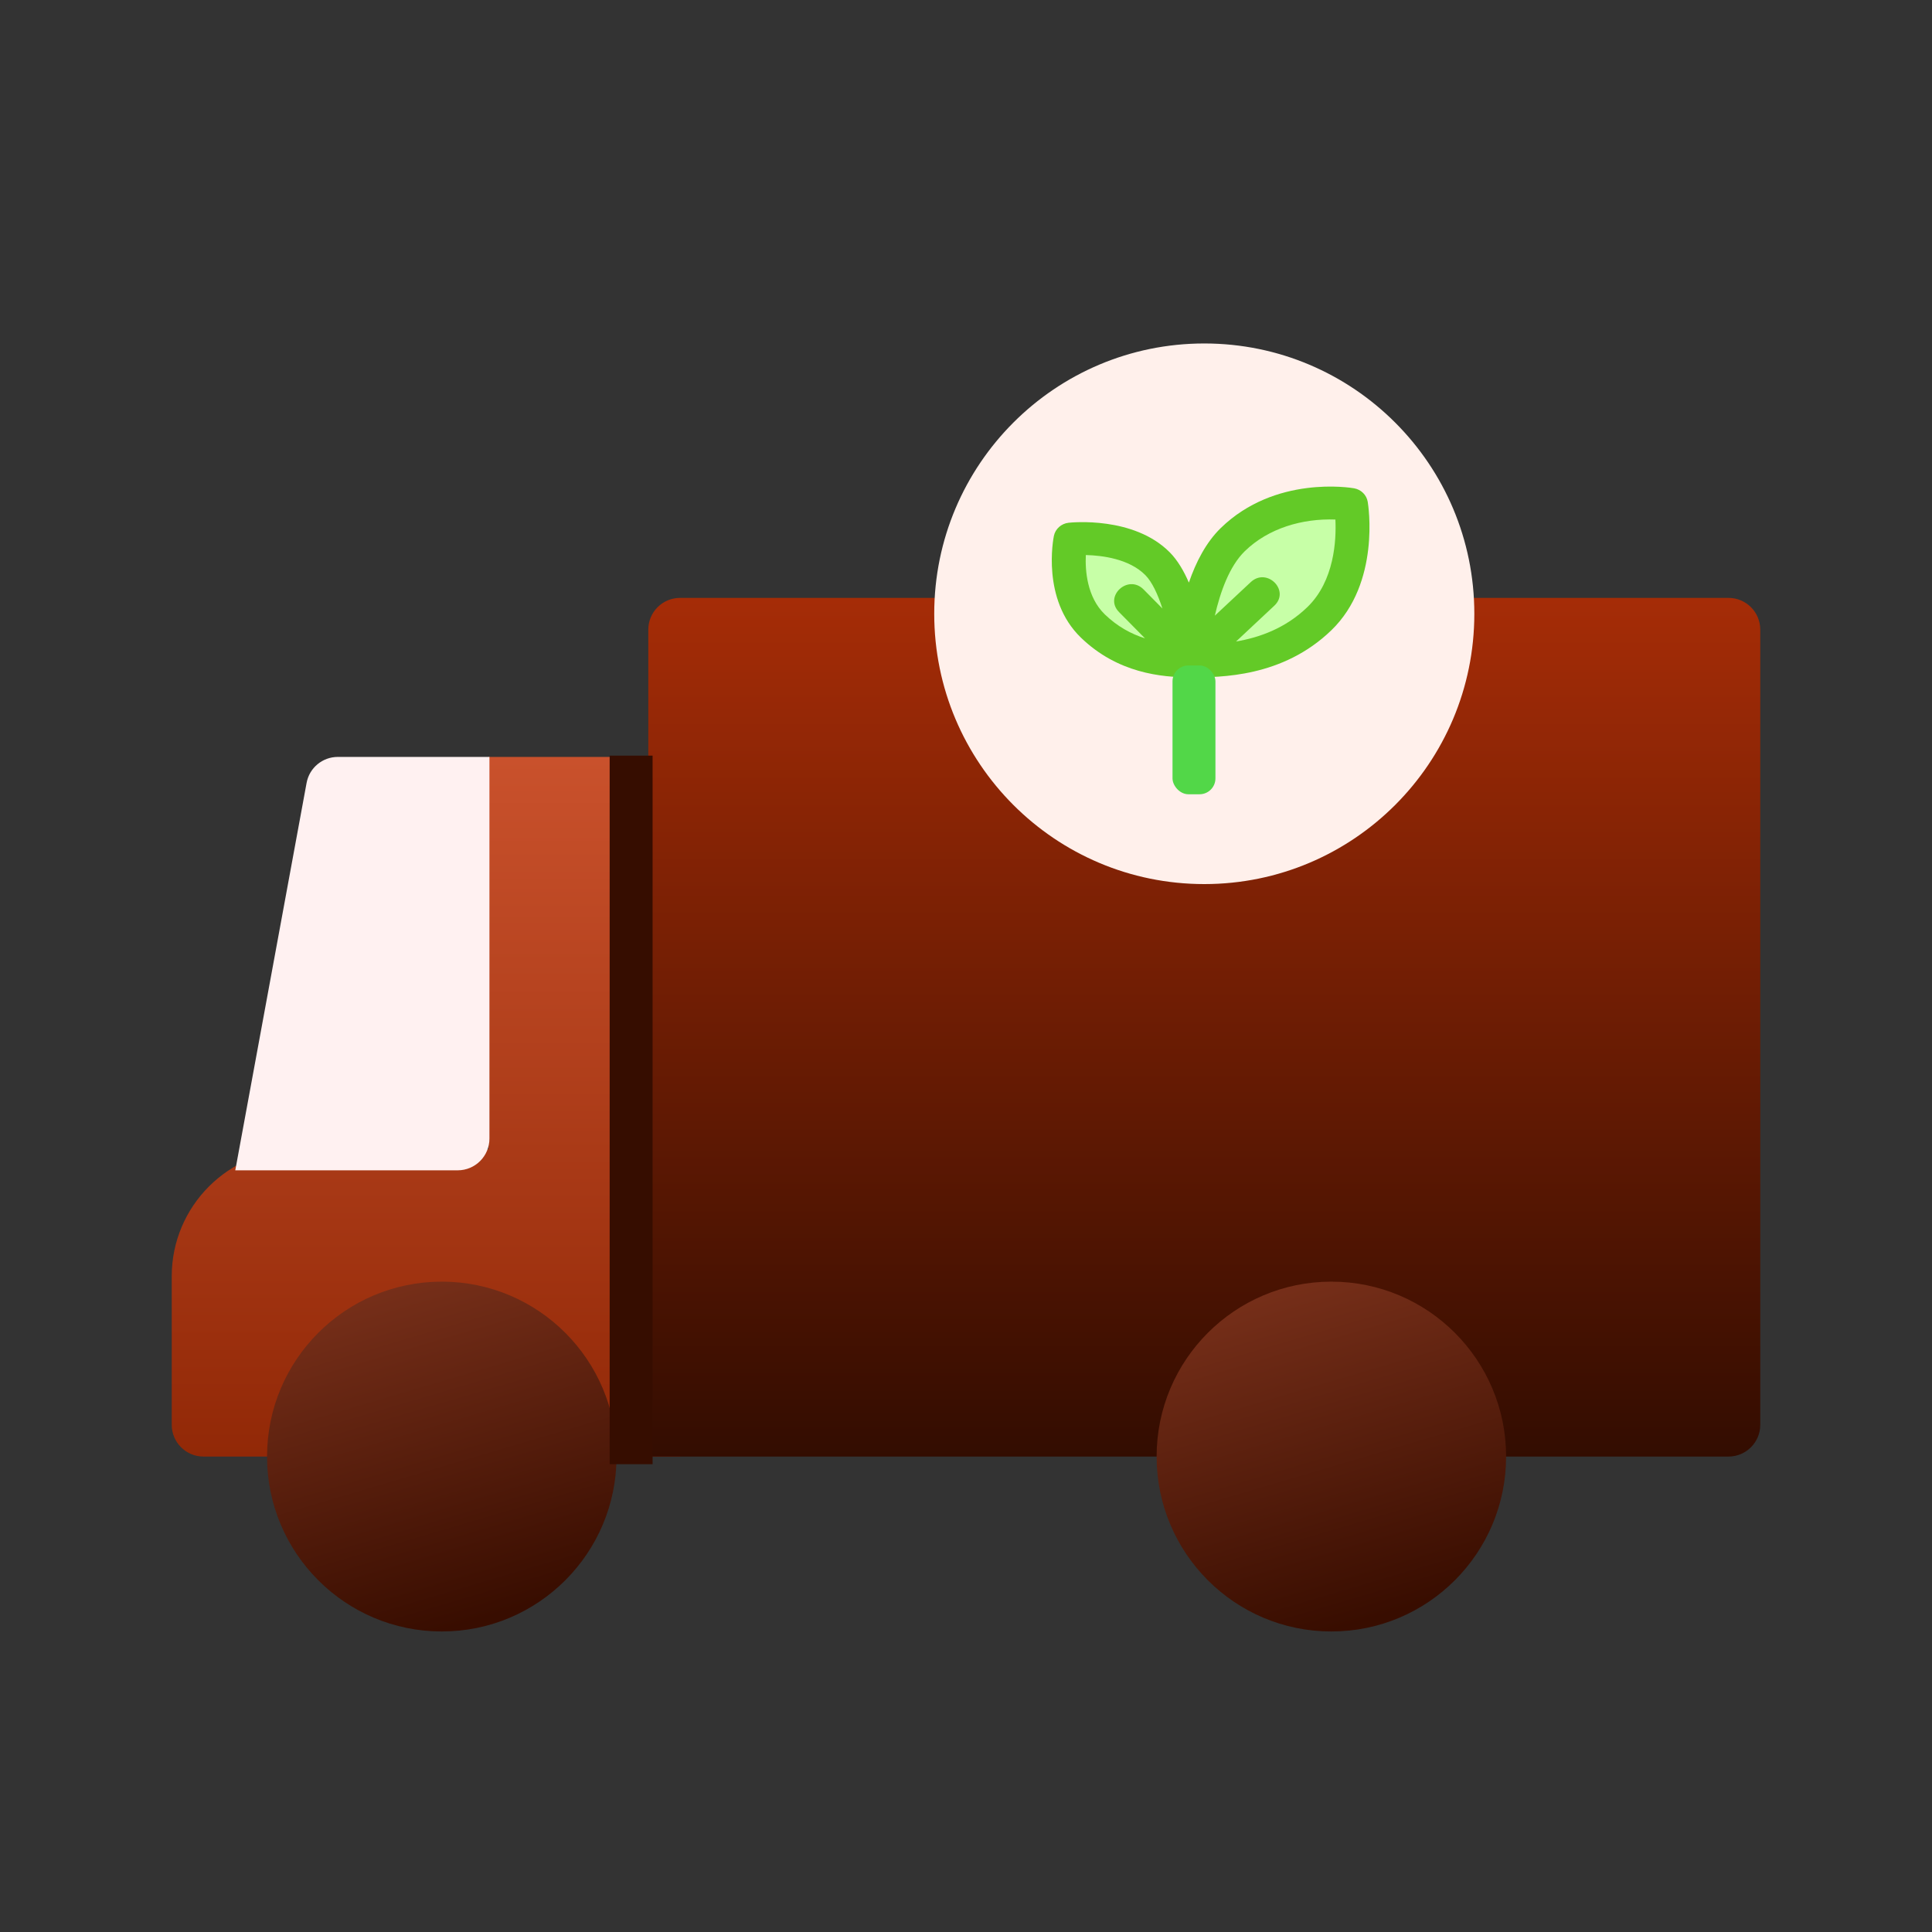 <?xml version="1.0" encoding="UTF-8"?>
<svg width="45px" height="45px" viewBox="0 0 45 45" version="1.1" xmlns="http://www.w3.org/2000/svg" xmlns:xlink="http://www.w3.org/1999/xlink">
    <rect x="0" y="0" width="45" height="45" fill="#333333" stroke="none"/>
    <title>红队捕碳员</title>
    <defs>
        <linearGradient x1="100%" y1="-96.331%" x2="100%" y2="110.034%" id="linearGradient-1">
            <stop stop-color="#FF7950" offset="0%"></stop>
            <stop stop-color="#8C2403" offset="100%"></stop>
        </linearGradient>
        <linearGradient x1="-17.799%" y1="-129.354%" x2="50%" y2="100%" id="linearGradient-2">
            <stop stop-color="#CF5F3D" offset="0%"></stop>
            <stop stop-color="#380D00" offset="100%"></stop>
        </linearGradient>
        <linearGradient x1="100%" y1="-5.779%" x2="100%" y2="107.684%" id="linearGradient-3">
            <stop stop-color="#AC2E07" offset="0%"></stop>
            <stop stop-color="#2A0A00" offset="100%"></stop>
        </linearGradient>
    </defs>
    <g id="页面-1" stroke="none" stroke-width="1" fill="none" fill-rule="evenodd">
        <g id="游戏界面" transform="translate(-878, -492)">
            <g id="编组-31" transform="translate(878, 492)">
                <g id="编组-20备份" transform="translate(4, 8)">
                    <path d="M7.378,18.768 L7.378,9.63 L11.84,9.63 L11.84,25.926 L0.74,25.926 C0.331,25.926 1.6107248e-16,25.595 0,25.186 L0,21.728 C1.01940318e-13,20.093 1.325,18.768 2.96,18.768 L7.378,18.768 L7.378,18.768 Z" id="矩形" fill="url(#linearGradient-1)"></path>
                    <path d="M3.869,9.63 L7.4,9.63 L7.4,9.63 L7.4,18.519 C7.4,18.928 7.069,19.259 6.66,19.259 L1.48,19.259 L1.48,19.259 L3.141,10.236 C3.205,9.885 3.511,9.63 3.869,9.63 Z" id="矩形" fill="#FFF1F1"></path>
                    <ellipse id="椭圆形" fill="url(#linearGradient-2)" cx="6.29" cy="25.926" rx="4.07" ry="4.074"></ellipse>
                    <path d="M11.84,5.926 L36.26,5.926 C36.669,5.926 37,6.257 37,6.666 L37,25.186 C37,25.595 36.669,25.926 36.26,25.926 L11.1,25.926 L11.1,25.926 L11.1,6.666 C11.1,6.257 11.431,5.926 11.84,5.926 Z" id="矩形" fill="url(#linearGradient-3)"></path>
                    <line x1="10.7" y1="9.6" x2="10.7" y2="26.104" id="路径-9" stroke="#360D00"></line>
                    <ellipse id="椭圆形备份-19" fill="url(#linearGradient-2)" cx="27.01" cy="25.926" rx="4.07" ry="4.074"></ellipse>
                    <ellipse id="椭圆形" fill="#FFF0EB" cx="24.05" cy="6.296" rx="6.29" ry="6.296"></ellipse>
                    <g id="编组-19" transform="translate(20.498, 3.333)">
                        <path d="M0.453,1.752 C0.453,1.839 0.916,3.739 2.678,3.946 C4.441,4.154 2.189,1.186 1.49,1.186 C0.79,1.186 0.453,1.666 0.453,1.752 Z" id="路径-6" fill="#C7FFA7"></path>
                        <path d="M6.708,0.448 C5.962,0.332 3.306,1.515 3.552,3.535 C3.798,5.556 6.944,2.004 7.015,1.595 C7.087,1.186 7.454,0.565 6.708,0.448 Z" id="路径-5" fill="#C7FFA7"></path>
                        <path d="M7.359,0.355 C7.332,0.195 7.205,0.069 7.04,0.04 C6.965,0.027 5.202,-0.267 3.936,0.966 C3.595,1.298 3.358,1.757 3.193,2.237 C3.076,1.965 2.93,1.716 2.749,1.533 C1.91,0.685 0.454,0.836 0.391,0.843 C0.221,0.862 0.083,0.986 0.049,1.149 C0.037,1.209 -0.242,2.628 0.677,3.517 C1.532,4.345 2.55,4.444 3.238,4.444 C3.933,4.444 5.378,4.444 6.513,3.346 C7.658,2.238 7.372,0.431 7.359,0.355 Z M1.567,2.924 L2.171,3.535 C1.852,3.434 1.531,3.263 1.235,2.977 C0.82,2.575 0.776,1.958 0.793,1.595 C1.17,1.604 1.801,1.681 2.179,2.062 C2.338,2.223 2.471,2.514 2.577,2.84 L2.138,2.396 C1.775,2.031 1.207,2.56 1.567,2.924 Z M5.955,2.806 C5.439,3.305 4.835,3.516 4.292,3.609 L5.183,2.775 C5.559,2.423 5.011,1.874 4.635,2.225 L3.798,3.007 C3.924,2.459 4.135,1.857 4.496,1.505 C5.048,0.967 5.839,0.74 6.606,0.768 C6.629,1.244 6.584,2.196 5.955,2.806 Z" id="形状" fill="#63CA27" fill-rule="nonzero"></path>
                    </g>
                    <rect id="矩形" fill="#52D748" x="23.31" y="7.5" width="1" height="3" rx="0.37"></rect>
                </g>
            </g>
        </g>
    </g>
</svg>